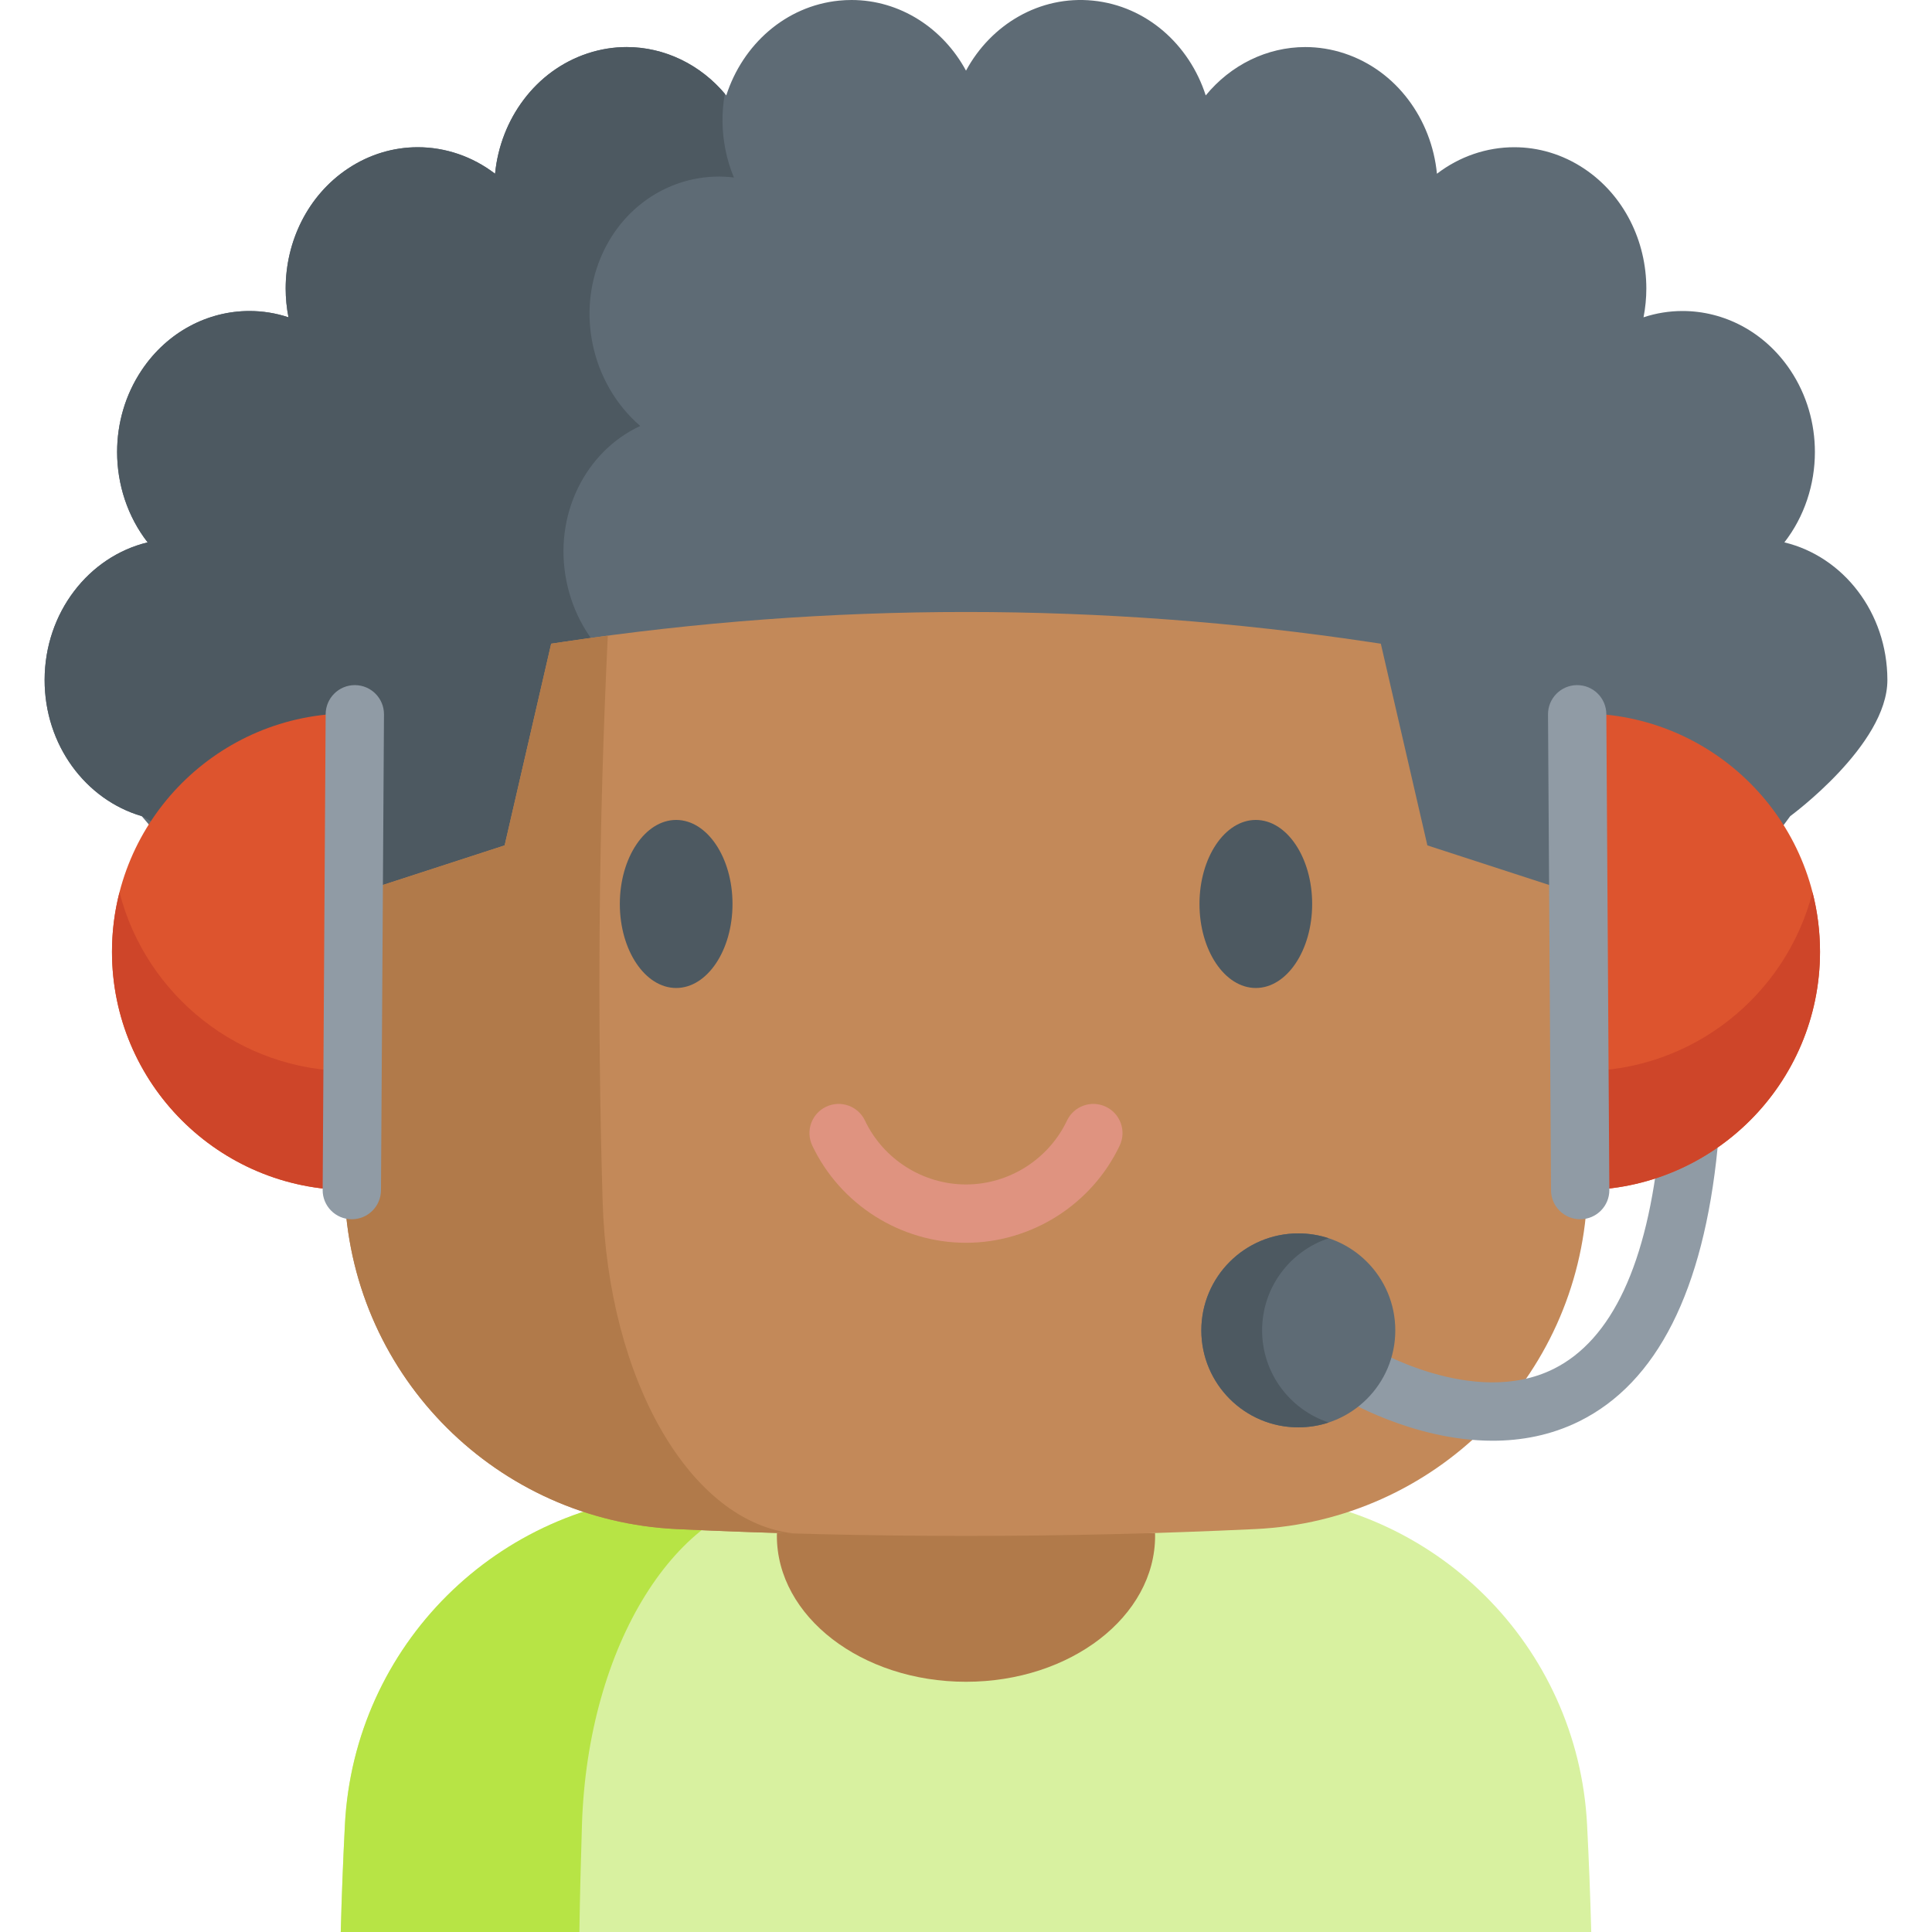 <svg id="Capa_1" enable-background="new 0 0 512 512" height="512" viewBox="0 0 512 512" width="512" xmlns="http://www.w3.org/2000/svg"><path d="m431.179 274.761h-344.05l-49.572-58.481c-14.87-4.349-25.773-18.889-25.731-36.139.021-8.903 2.937-17.065 7.811-23.475 4.864-6.41 11.686-11.057 19.487-12.933-5.307-6.812-8.089-15.334-8.089-23.949 0-7.523 2.113-15.117 6.523-21.702 6.841-10.211 17.61-15.662 28.544-15.662 3.473 0 6.966.546 10.346 1.669-.495-2.535-.742-5.091-.742-7.636 0-12.469 5.843-24.66 16.467-31.749 5.781-3.854 12.191-5.688 18.539-5.688 7.296 0 14.489 2.432 20.486 7.028.701-7.224 3.38-14.066 7.605-19.651 4.225-5.606 10.006-9.955 16.921-12.242 3.442-1.134 6.925-1.68 10.356-1.68 10.15 0 19.785 4.751 26.391 12.819 2.164-6.739 6.1-12.665 11.253-17.086 5.163-4.421 11.552-7.327 18.631-8.038 1.113-.113 2.216-.165 3.318-.165 12.768 0 24.216 7.42 30.327 18.724 6.636-12.273 19.559-19.971 33.645-18.559 7.079.711 13.469 3.617 18.631 8.038 5.152 4.421 9.089 10.346 11.253 17.086 6.605-8.069 16.241-12.819 26.391-12.819 3.432 0 6.915.546 10.356 1.68 6.915 2.288 12.696 6.636 16.921 12.242 4.225 5.585 6.904 12.428 7.605 19.651 5.997-4.596 13.19-7.028 20.486-7.028 6.348 0 12.757 1.834 18.539 5.688 10.624 7.09 16.467 19.28 16.467 31.749 0 2.545-.247 5.101-.742 7.636 3.38-1.123 6.873-1.669 10.346-1.669 10.933 0 21.702 5.451 28.545 15.663 4.41 6.585 6.523 14.18 6.523 21.702 0 8.615-2.782 17.137-8.089 23.949 7.801 1.875 14.623 6.523 19.487 12.933 4.874 6.41 7.79 14.571 7.811 23.475v.093c0 17.219-25.742 36.047-25.742 36.047" fill="#5e6b75"/><path d="m124.138 263.796 58.337-79.491c-15.437-1.319-28.998-13.427-32.368-30.338-1.742-8.739-.495-17.312 3.019-24.557 3.504-7.244 9.274-13.149 16.55-16.529-6.544-5.626-10.954-13.438-12.654-21.877-1.494-7.378-.917-15.241 2.102-22.568 4.689-11.356 14.169-18.827 24.886-20.991 3.411-.69 6.935-.845 10.48-.402-.989-2.391-1.742-4.843-2.236-7.348-.989-4.915-1.041-9.975-.165-14.849-6.585-7.801-16.045-12.376-26.01-12.376-3.432 0-6.915.546-10.356 1.68-6.915 2.288-12.696 6.636-16.921 12.242-4.225 5.585-6.904 12.428-7.605 19.651-5.997-4.596-13.19-7.028-20.486-7.028-6.348 0-12.757 1.834-18.538 5.688-10.624 7.09-16.467 19.28-16.467 31.749 0 2.545.247 5.101.742 7.636-3.38-1.123-6.873-1.669-10.346-1.669-10.933 0-21.702 5.451-28.545 15.663-4.411 6.585-6.523 14.18-6.523 21.702 0 8.615 2.782 17.137 8.089 23.949-7.801 1.875-14.623 6.523-19.487 12.933-4.874 6.41-7.79 14.571-7.811 23.475-.041 17.25 10.861 31.791 25.731 36.139" fill="#4d5961"/><path d="m421.696 512h-331.395c.247-9.47.618-18.94 1.103-28.411 2.432-47.495 40.436-85.294 87.952-87.54 51.092-2.411 102.194-2.411 153.296 0 47.506 2.246 85.51 40.045 87.942 87.54.483 9.471.854 18.941 1.102 28.411z" fill="#d8f1a0"/><path d="m256.003 394.236c-15.797 0-31.595.608-47.392 1.814-29.39 2.246-52.885 40.045-54.389 87.54-.299 9.47-.536 18.94-.68 28.411h-63.241c.247-9.47.618-18.94 1.103-28.411 2.432-47.495 40.436-85.294 87.952-87.54 25.545-1.206 51.091-1.814 76.647-1.814z" fill="#b7e445"/><path d="m306.095 406.251c.021.258.021.515.021.773 0 21.352-22.434 38.664-50.113 38.664s-50.123-17.312-50.123-38.664c0-.258 0-.515.021-.773" fill="#b17a4a"/><path d="m420.6 317.681c-2.432 47.495-40.447 85.304-87.942 87.54-25.556 1.206-51.112 1.814-76.658 1.814s-51.102-.608-76.658-1.814c-47.495-2.236-85.51-40.045-87.942-87.54-1.36-26.494-1.772-52.988-1.226-79.482l43.559-14.159 12.335-53.452 3.04-.453c70.867-10.604 142.919-10.604 213.785 0l3.04.453 12.335 53.452 43.559 14.159c.546 26.494.133 52.988-1.227 79.482z" fill="#c38959"/><path d="m210.607 406.395c-10.418-.289-20.847-.68-31.265-1.175-47.495-2.236-85.51-40.045-87.942-87.54-1.36-26.494-1.772-52.988-1.226-79.482l43.559-14.159 12.335-53.452 3.04-.453c3.988-.598 7.966-1.164 11.964-1.68-2.401 49.958-2.865 99.927-1.371 149.885 1.412 47.496 23.371 85.346 50.906 88.056z" fill="#b17a4a"/><path d="m255.997 329.352c-17.318 0-33.307-10.112-40.734-25.761-1.83-3.856-.187-8.466 3.669-10.296 3.857-1.832 8.466-.187 10.296 3.669 4.881 10.285 15.388 16.93 26.769 16.93s21.888-6.645 26.769-16.93c1.83-3.856 6.44-5.499 10.296-3.669s5.499 6.44 3.669 10.296c-7.426 15.65-23.415 25.761-40.734 25.761z" fill="#df9380"/><path d="m179.19 217.293c-8.233 0-14.93 9.989-14.93 22.267s6.697 22.267 14.93 22.267 14.931-9.989 14.931-22.267-6.698-22.267-14.931-22.267z" fill="#4d5961"/><path d="m332.805 217.293c-8.233 0-14.93 9.989-14.93 22.267s6.697 22.267 14.93 22.267 14.931-9.989 14.931-22.267c0-12.279-6.698-22.267-14.931-22.267z" fill="#4d5961"/><path d="m395.557 381.808c-21.216 0-39.6-11.125-40.634-11.762-3.634-2.239-4.766-7-2.527-10.634 2.236-3.629 6.987-4.763 10.62-2.535.272.166 27.461 16.486 48.719 5.893 15.451-7.7 24.895-27.947 28.07-60.178.419-4.247 4.196-7.352 8.449-6.934 4.248.418 7.352 4.201 6.934 8.449-3.736 37.932-16.066 62.339-36.647 72.542-7.584 3.76-15.464 5.159-22.984 5.159z" fill="#909ba5"/><path d="m418.764 315.387h.406c34.885 0 63.152-28.29 63.152-63.152 0-34.885-28.267-63.176-63.152-63.176-.454 0-.908 0-1.362.024" fill="#dd542e"/><path d="m482.322 252.236c0 34.861-28.266 63.148-63.159 63.148h-.402v-31.523h.402c29.451 0 54.173-20.146 61.17-47.392 1.299 5.039 1.989 10.326 1.989 15.767z" fill="#ce4529"/><path d="m418.763 323.116c-4.246 0-7.701-3.428-7.728-7.68l-.796-126.095c-.027-4.268 3.411-7.75 7.68-7.777h.05c4.246 0 7.701 3.428 7.728 7.68l.796 126.095c.027 4.268-3.411 7.75-7.68 7.777-.017 0-.034 0-.05 0z" fill="#909ba5"/><circle cx="344.067" cy="352.562" fill="#5e6b75" r="25.701"/><path d="m352.125 376.974c-2.535.835-5.245 1.288-8.058 1.288-14.19 0-25.7-11.511-25.7-25.7 0-14.19 11.511-25.7 25.7-25.7 2.813 0 5.523.453 8.058 1.288-10.253 3.38-17.652 13.036-17.652 24.412-.001 11.377 7.398 21.032 17.652 24.412z" fill="#4d5961"/><path d="m93.236 315.387c-.143 0-.263 0-.406 0-34.885 0-63.152-28.29-63.152-63.152 0-34.885 28.267-63.176 63.152-63.176.454 0 .908 0 1.362.024" fill="#dd542e"/><path d="m29.678 252.236c0 34.861 28.266 63.148 63.159 63.148h.402v-31.523h-.402c-29.451 0-54.173-20.146-61.17-47.392-1.299 5.039-1.989 10.326-1.989 15.767z" fill="#ce4529"/><path d="m93.237 323.116c4.246 0 7.7-3.428 7.728-7.68l.796-126.095c.027-4.268-3.411-7.75-7.68-7.777-.017 0-.033 0-.05 0-4.246 0-7.7 3.428-7.728 7.68l-.796 126.095c-.027 4.268 3.411 7.75 7.68 7.777z" fill="#909ba5"/></svg>